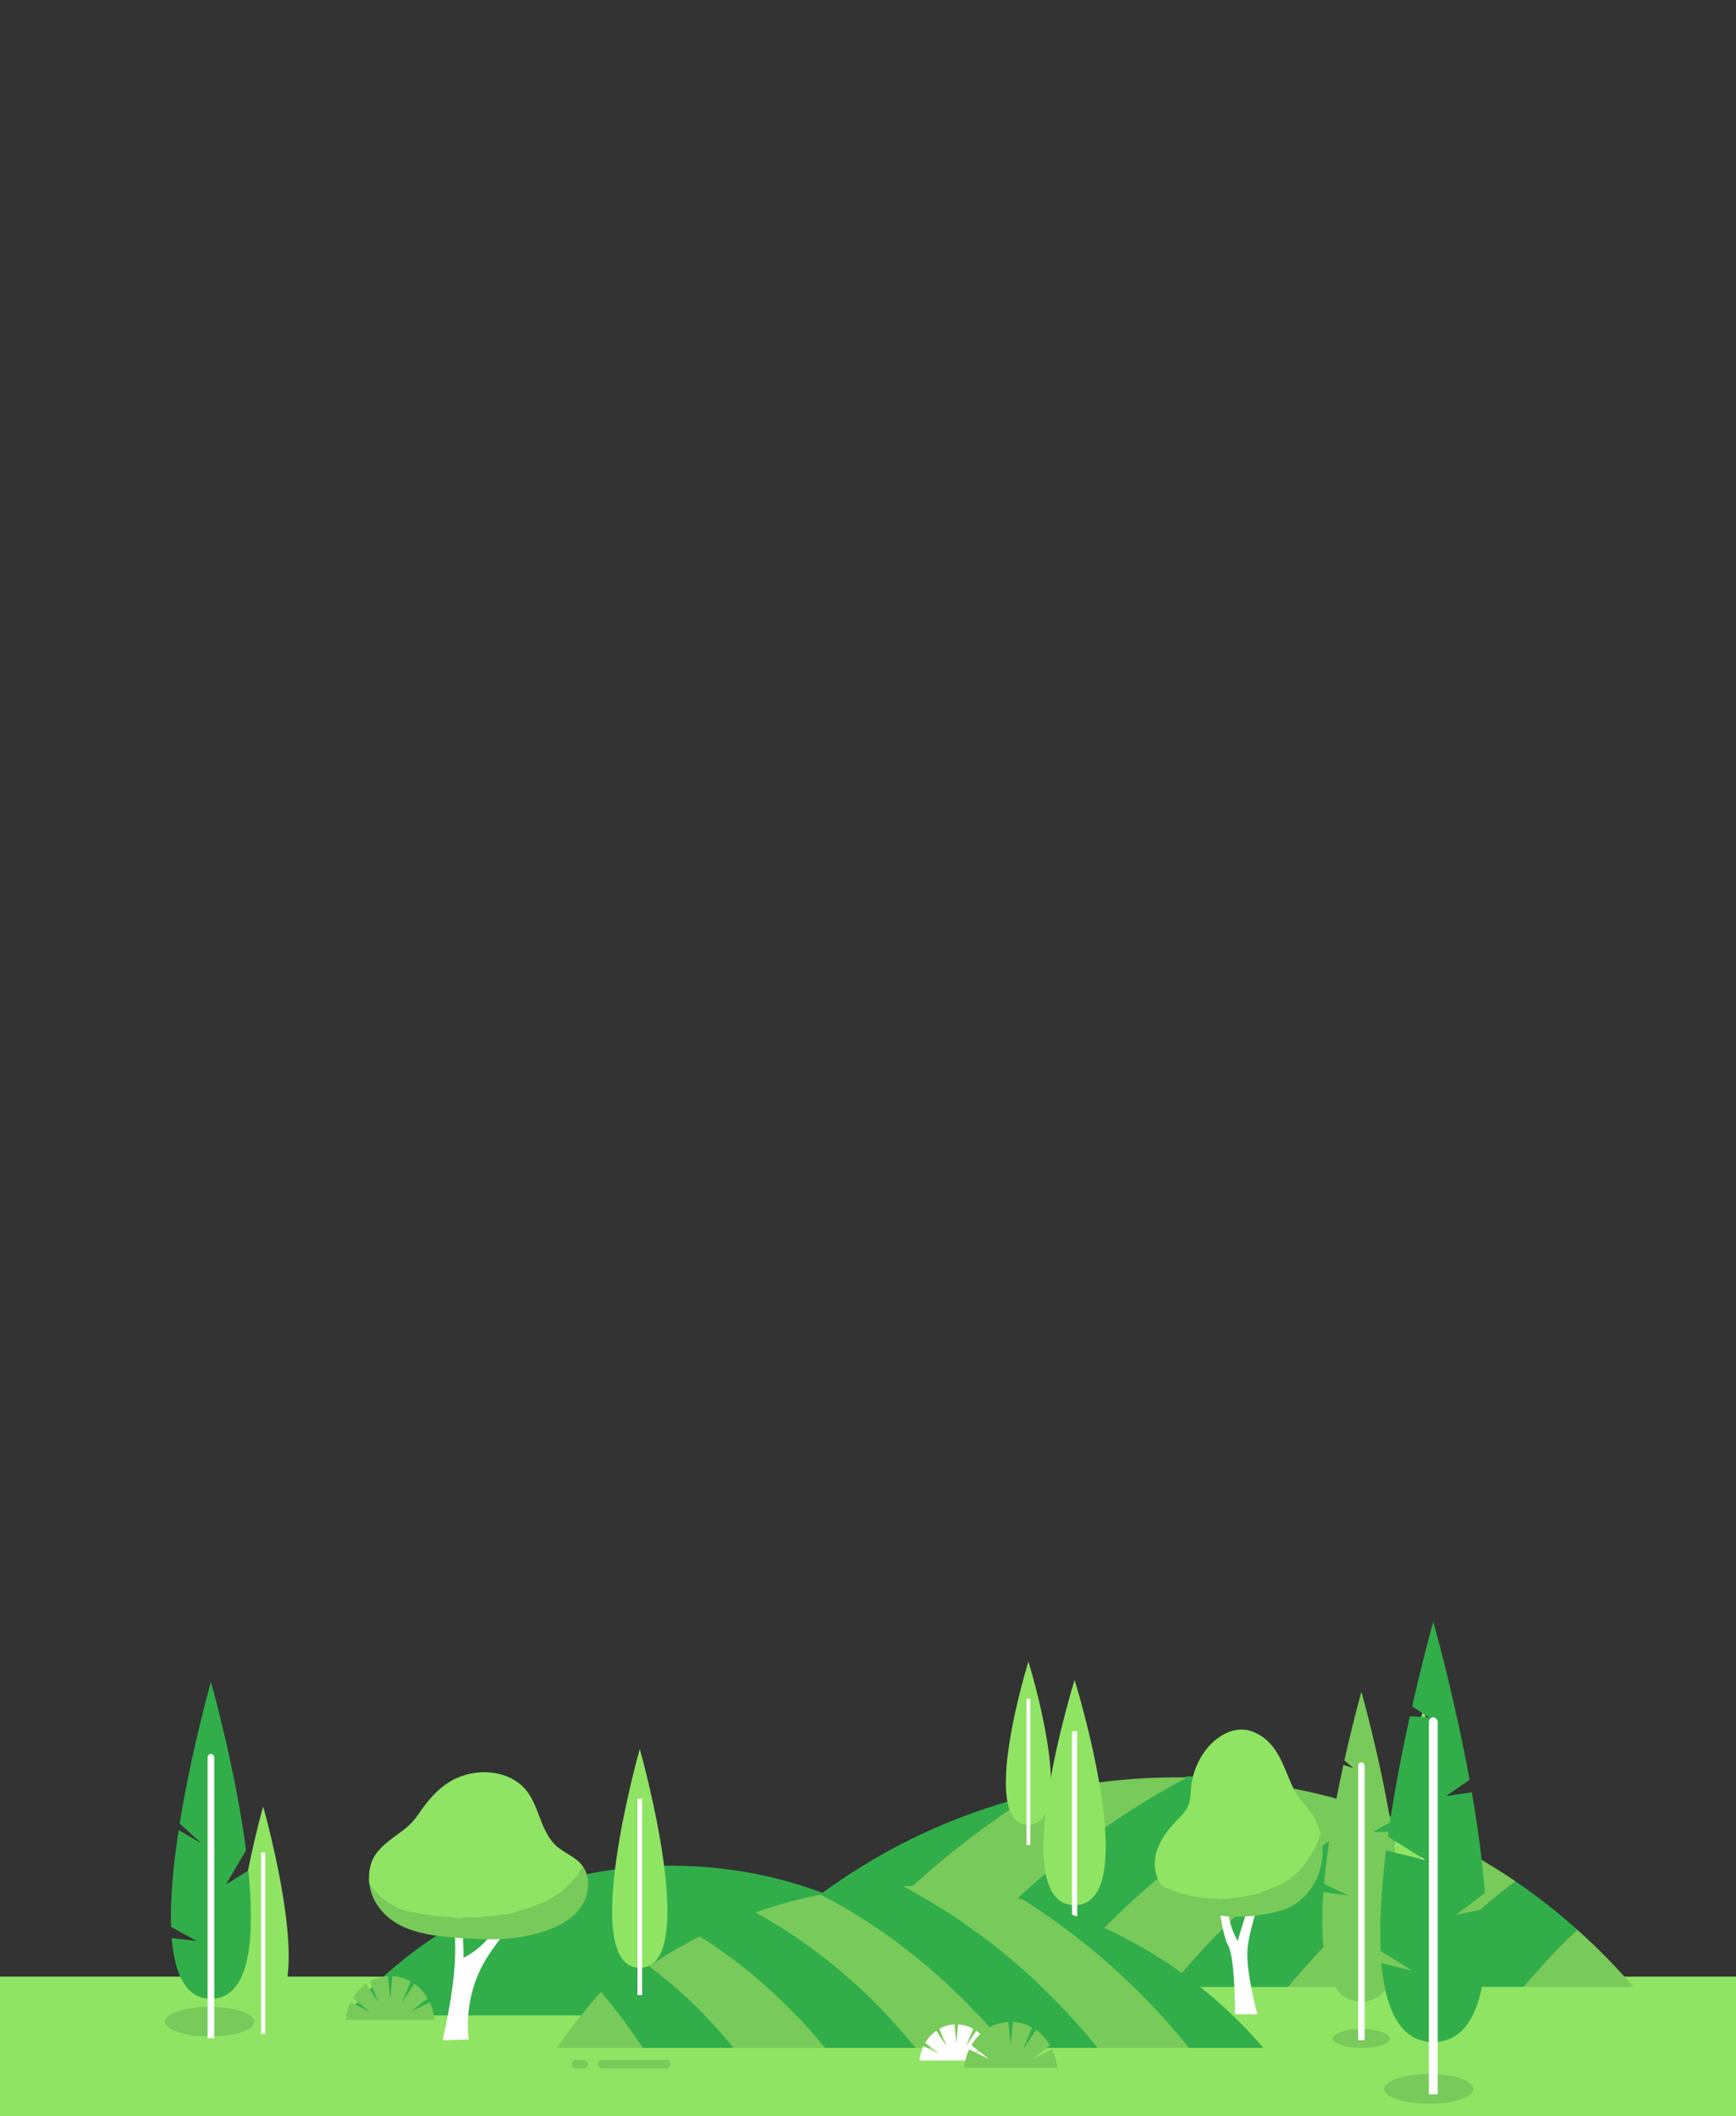 <?xml version="1.0" encoding="UTF-8"?>
<!DOCTYPE svg PUBLIC "-//W3C//DTD SVG 1.1//EN" "http://www.w3.org/Graphics/SVG/1.1/DTD/svg11.dtd">
<!-- Creator: CorelDRAW -->
<svg xmlns="http://www.w3.org/2000/svg" xml:space="preserve" width="198.21mm" height="241.509mm" version="1.1" style="shape-rendering:geometricPrecision; text-rendering:geometricPrecision; image-rendering:optimizeQuality; fill-rule:evenodd; clip-rule:evenodd"
viewBox="0 0 3822.13 4657.07"
 xmlns:xlink="http://www.w3.org/1999/xlink"
 xmlns:xodm="http://www.corel.com/coreldraw/odm/2003">
 <rect x="0" y="0" width="3822.13" height="4657.07" fill="#333333" stroke="none"/>
 <defs>
  <style type="text/css">
   <![CDATA[
    .fil0 {fill:none}
    .fil1 {fill:#78CA5A}
    .fil3 {fill:#90E463}
    .fil6 {fill:white}
    .fil4 {fill:#31AE4A;fill-rule:nonzero}
    .fil2 {fill:#78CA5A;fill-rule:nonzero}
    .fil5 {fill:#90E463;fill-rule:nonzero}
    .fil7 {fill:white;fill-rule:nonzero}
   ]]>
  </style>
 </defs>
 <g id="Layer_x0020_1">
  <rect class="fil0" x="-0" y="-0" width="3822.13" height="4657.07"/>
  <g id="_1432560551632">
   <polygon class="fil1" points="829.99,4141.85 812.41,4136.47 813.11,4145.37 824.36,4172.68 918.41,4242.64 1168.3,4226.79 1283.28,4149.84 1283.62,4107.86 1268.88,4099.79 1257.31,4124.64 1219.52,4149.15 1100.49,4178.13 993.4,4189.94 "/>
   <path class="fil2" d="M2916.61 3978.71c-144.97,80.49 -274.41,190.43 -381.87,322.94l-217.12 0c123.71,-152.52 274.5,-277.42 443.86,-365.34l0.09 0c53.13,10.46 104.88,24.59 155.04,42.4z"/>
   <rect class="fil3" x="0" y="4350.19" width="3822.12" height="306.89"/>
   <path class="fil4" d="M2271.46 3950.58c-177.42,111.97 -336.84,254.96 -472.31,422.3l-212.2 0c175.44,-204.73 413.25,-355.3 684.51,-422.3z"/>
   <path class="fil4" d="M2848 3933.81c-202.37,105.06 -382.56,254.3 -530.38,436.55l-259.24 0c155.22,-191.47 343.58,-348.82 555.24,-461.01l0.1 0c80.05,1.21 158.33,9.65 234.29,24.46z"/>
   <path class="fil4" d="M3192.46 4055.31c-133.7,84.1 -253.94,191.57 -356.17,317.57l-259.24 0.01c128.42,-158.35 283.08,-289.72 456.3,-385.9 54.77,19.3 107.88,42.12 159.11,68.32z"/>
   <path class="fil4" d="M3472.57 4246.87c-41.75,38.83 -81.14,81.04 -117.7,126l-259.34 0c71.44,-87.84 152.47,-166.02 241.24,-232.38 47.59,32.57 92.96,67.99 135.8,106.38z"/>
   <path class="fil2" d="M2613.61 3911.87c-211.66,112.18 -400.01,269.54 -555.23,461.01l-259.24 0c135.46,-167.34 294.89,-310.33 472.31,-422.3l0.11 0c102.46,-25.45 209.66,-38.93 320.18,-38.93 7.29,0 14.58,0.12 21.87,0.22z"/>
   <path class="fil2" d="M3033.37 3986.98c-173.22,96.18 -327.91,227.55 -456.31,385.89l-259.44 0c147.83,-182.26 328.01,-331.49 530.38,-436.56l0.11 0c63.49,12.5 125.32,29.38 185.26,50.66z"/>
   <path class="fil2" d="M3336.77 4140.5c-88.76,66.35 -169.81,144.54 -241.24,232.37l-259.23 -0c102.24,-125.99 222.46,-233.46 356.17,-317.57 50,25.33 98.25,53.84 144.29,85.2z"/>
   <path class="fil2" d="M3596.32 4372.88l-241.45 0c36.55,-44.97 75.96,-87.17 117.69,-126 44.05,39.04 85.35,81.26 123.76,126z"/>
   <path class="fil4" d="M2196.69 4435.55l-1435.54 0c172.72,-201.59 430.23,-329.47 717.84,-329.47 287.48,0 544.98,127.88 717.7,329.47z"/>
   <path class="fil5" d="M3134.08 3762.2c0,0 -154.21,495.68 0,495.68 154.22,0 0,-495.68 0,-495.68z"/>
   <rect class="fil6" x="3128.4" y="3874.94" width="11.4" height="444.61"/>
   <path class="fil5" d="M2365.89 3697.14c0,0 -154.21,495.68 0,495.68 154.22,0 0,-495.68 0,-495.68z"/>
   <rect class="fil6" x="2360.19" y="3809.88" width="11.4" height="444.61"/>
   <path class="fil5" d="M2264.23 3656.79c0,0 -111.74,359.15 0,359.15 111.73,0 0,-359.15 0,-359.15z"/>
   <rect class="fil6" x="2260.1" y="3738.49" width="8.27" height="322.16"/>
   <path class="fil4" d="M2252.57 4180.67c137.14,86.54 260.36,197.08 365.08,326.43l164.02 0c-135.6,-158.25 -319.42,-274.64 -529.1,-326.43z"/>
   <path class="fil4" d="M1806.92 4169.65c156.42,81.2 295.7,196.57 409.98,337.45l200.37 0c-119.98,-148.01 -265.58,-269.65 -429.18,-356.35l-0.08 0c-61.87,0.93 -122.37,7.45 -181.09,18.9z"/>
   <path class="fil4" d="M1540.66 4261.62c103.35,65.01 196.29,148.08 275.31,245.48l200.38 -0c-99.26,-122.4 -218.81,-223.95 -352.71,-298.29 -42.34,14.92 -83.38,32.55 -122.98,52.81z"/>
   <path class="fil4" d="M1324.16 4409.71c32.24,30 62.71,62.64 90.97,97.4l200.46 0c-55.21,-67.89 -117.85,-128.33 -186.46,-179.62 -36.78,25.18 -71.86,52.55 -104.96,82.22z"/>
   <path class="fil2" d="M1988.1 4150.75c163.6,86.71 309.19,208.36 429.18,356.35l200.38 0c-104.72,-129.35 -227.95,-239.89 -365.08,-326.43l-0.1 0c-79.19,-19.67 -162.06,-30.09 -247.48,-30.09 -5.63,0 -11.27,0.08 -16.9,0.17z"/>
   <path class="fil2" d="M1663.63 4208.81c133.9,74.34 253.46,175.88 352.71,298.29l200.56 0c-114.28,-140.88 -253.56,-256.25 -409.98,-337.45l-0.08 0c-49.08,9.66 -96.86,22.72 -143.2,39.17z"/>
   <path class="fil2" d="M1429.12 4327.48c68.62,51.28 131.25,111.72 186.46,179.63l200.38 -0c-79.02,-97.39 -171.96,-180.47 -275.3,-245.48 -38.65,19.58 -75.95,41.61 -111.53,65.86z"/>
   <path class="fil2" d="M1225.9 4507.1l189.3 0c-28.64,-43.98 -59.55,-85.25 -92.27,-123.21 -34.53,38.17 -66.91,79.46 -97.03,123.21z"/>
   <path class="fil2" d="M559.93 4449.33c0,18.02 -43.94,32.63 -98.13,32.63 -54.2,0 -98.14,-14.61 -98.14,-32.63 0,-18.02 43.94,-32.63 98.14,-32.63 54.2,0 98.13,14.61 98.13,32.63z"/>
   <path class="fil7" d="M2682.18 4175.43c0,0 6.97,79.36 22.16,106.95 15.2,27.6 14.83,150.68 14.83,150.68l49.36 0c0,0 -25.61,-90.77 -21.95,-142.66 3.67,-51.88 46.17,-165.12 46.17,-165.12l-24.22 3.24 -43.56 142.97c0,0 -19.51,-30.92 -20.63,-69.01 -1.12,-38.09 0,-48.37 0,-48.37l-22.16 21.32z"/>
   <path class="fil2" d="M2805.76 4153.63c-79.37,34.51 -172.71,33.48 -247.18,-2.97 21.13,29.16 58.99,46.17 88.47,55.94 47.11,15.61 97.76,13.99 145.73,4.74 17.25,-3.32 34.51,-7.64 50.37,-15.99 32.06,-16.88 56.76,-50.63 65.41,-89.37 5.1,-22.83 4.52,-47.12 -1.11,-69.79 -17.57,54.37 -52.41,99.59 -101.68,117.44z"/>
   <path class="fil5" d="M2805.76 4153.63c49.27,-17.85 84.11,-63.07 101.68,-117.44 -3.92,-15.79 -10.27,-30.78 -18.94,-43.93 -13.61,-20.63 -32.49,-36.99 -42.74,-59.97 -21.3,-47.78 -32.64,-95.04 -81.04,-118.5 -32.84,-15.91 -66.66,-4.74 -94,20.24 -27.42,25.06 -45.37,62.94 -48.62,102.62 -0.86,10.41 -0.77,21.09 -3.73,31 -5,16.75 -17.76,28.71 -29.32,40.6 -26.97,27.74 -51.9,65.92 -45.56,106.49 2.14,13.68 7.58,25.54 15.09,35.92 74.47,36.45 167.82,37.48 247.18,2.97z"/>
   <path class="fil2" d="M3244.03 4597.3c0,18.02 -43.94,32.63 -98.13,32.63 -54.2,0 -98.14,-14.61 -98.14,-32.63 0,-18.02 43.94,-32.63 98.14,-32.63 54.2,0 98.13,14.61 98.13,32.63z"/>
   <path class="fil2" d="M3060.03 4486.31c0,11.51 -28.04,20.82 -62.64,20.82 -34.59,0 -62.63,-9.32 -62.63,-20.82 0,-11.5 28.04,-20.82 62.63,-20.82 34.6,0 62.64,9.32 62.64,20.82z"/>
   <path class="fil5" d="M579.39 3975.66c0,0 -126.57,445.25 0,445.25 126.58,0 0,-445.25 0,-445.25z"/>
   <rect class="fil6" x="574.71" y="4076.92" width="9.39" height="399.39"/>
   <path class="fil2" d="M2997.39 4405.15c-77.74,0 -93.1,-109.74 -83.65,-241.14l54.47 7.63 -53.01 -25.91c7.71,-87.91 25.49,-183.51 42.52,-261.53l22.23 7.4 -20.09 -17.14c19.52,-87.99 37.52,-151.2 37.52,-151.2 0,0 38.77,136.24 64.27,286.98l-38.7 21.38 42.17 0c8.55,53.62 15.15,108.38 17.44,158.75l-51 32.4 51.9 -6.73c1.73,107.09 -18.9,189.11 -86.08,189.11z"/>
   <path class="fil7" d="M2990.22 3886.18l0 603.87 14.36 0 0 -603.87c0,-4.31 -3.22,-7.8 -7.18,-7.8 -3.96,0 -7.18,3.49 -7.18,7.8z"/>
   <path class="fil4" d="M3229.57 4287.33l42.59 -9.29c-3.26,124.91 -34.04,215.99 -116.51,215.99 -72.74,0 -105.26,-70.91 -114.22,-173.39l67.53 16.31 -69.27 -43.36c-3.06,-66 2.15,-142.73 11.88,-221.05l86.43 20.85 -82.39 -51.51c12.78,-92.74 31.12,-186.01 48.56,-264.85l41.76 2.57 -36.89 -24.17c24.79,-109.36 46.62,-186.16 46.62,-186.16 0,0 45.65,160.41 79.9,347.7l0 0.07c-24.46,16.84 -51.97,35.87 -51.97,35.87l56.76 -8.61c12.85,73.48 23.49,149.99 28.7,221.81l-62.87 47.95 64.96 -13.44c0.9,18.96 1.39,37.47 1.39,55.37l-42.94 31.34z"/>
   <path class="fil7" d="M3145.9 3790.2l0 818.93 19.48 0 0 -818.93c0,-5.84 -4.36,-10.59 -9.74,-10.59 -5.38,0 -9.74,4.74 -9.74,10.59z"/>
   <path class="fil4" d="M471.72 4398.5c-2.36,0.3 -4.86,0.39 -7.36,0.39 -2.5,0 -4.93,-0.08 -7.3,-0.39 -50.37,-4.6 -72.94,-57.85 -79.06,-133.07l54.88 6.12 -56.2 -30.81c-2.23,-63.44 5.28,-138.96 16.68,-213.12l49.67 29 -47.38 -43.5c25.91,-161.16 68.71,-311.68 68.71,-311.68 0,0 53.78,189.26 77.33,370.66l-44.12 75.14 49.25 -30.66c14.59,145.22 4.66,274.51 -75.1,281.92z"/>
   <path class="fil7" d="M457.04 3868.06l0 617.66 14.69 0 0 -617.66c0,-4.41 -3.29,-7.98 -7.34,-7.98 -4.06,0 -7.34,3.58 -7.34,7.98z"/>
   <path class="fil5" d="M1408.58 3849.14c0,0 -136.93,481.69 0,481.69 136.93,0 0,-481.69 0,-481.69z"/>
   <rect class="fil6" x="1403.49" y="3958.71" width="10.15" height="432.08"/>
   <path class="fil7" d="M1158.6 4095.99c2.73,42.02 -6.24,84.86 -25.4,121.48 -18.36,35.07 -45.41,63.86 -65.37,97.88 -29.86,50.88 -42.81,113.23 -35.97,173.13 -19.06,0.54 -38.13,1.09 -57.18,1.63 20.85,-97.1 39.77,-198.75 17.94,-295.59 6.04,0.1 12.09,0.2 18.14,0.3 6.78,37.42 10.04,75.58 9.71,113.71 47.97,-23.17 84.65,-72.19 95.77,-127.95 0.96,-4.82 -1.45,-12.43 -5.38,-10l47.73 -74.58z"/>
   <path class="fil5" d="M893.54 4205.69c104.21,22.66 215.37,22.66 312.64,-22.66 32.8,-17.82 60.94,-44.08 77.14,-75.55 -15.49,-21.67 -42.71,-29.14 -61.35,-47.72 -36.73,-36.63 -35.18,-98.95 -76.25,-132.73 -34.44,-28.33 -82.04,-32.29 -122.01,-20.51 -46.2,13.63 -76.37,47.45 -103.72,87.95 -24.89,36.85 -63.15,48.75 -89.67,82.05 -15.21,19.09 -20.05,44.98 -17.2,68.84 19.02,29.66 52.37,52.7 80.42,60.32z"/>
   <path class="fil2" d="M1283.31 4107.48c-16.2,31.48 -44.34,57.73 -77.13,75.56 -97.26,45.31 -208.43,45.31 -312.64,22.65 -28.06,-7.62 -61.4,-30.65 -80.41,-60.32 1.31,10.98 4.26,21.75 8.76,31.6 14.57,31.92 42.91,54.62 73.7,66.85 46.58,18.52 104.19,20.74 153.41,23.39 54.46,2.95 109.94,-1.28 161.62,-21.33 26.88,-10.43 53.36,-25.89 69.88,-51.18 16.52,-25.29 20.44,-62.18 3.13,-86.84l-0.31 -0.38z"/>
   <path class="fil7" d="M2186.48 4534.93l-162.04 0c1.01,-11.38 4.02,-22.15 8.66,-31.84l35.04 17.14 -31.15 -24.41c6.29,-10.67 14.67,-19.77 24.49,-26.62l22.44 33.85 -15.75 -38.06c10.1,-5.69 21.44,-9.12 33.43,-9.71l3.87 41.5 3.86 -41.5c11.99,0.59 23.35,4.02 33.46,9.71l-15.76 38.06 22.44 -33.85c9.83,6.87 18.17,15.94 24.49,26.62l-31.15 24.41 35.01 -17.14c4.64,9.69 7.65,20.46 8.66,31.84z"/>
   <path class="fil2" d="M2327.61 4550.53l-204.8 0c1.27,-14.39 5.08,-27.99 10.95,-40.24l44.28 21.66 -39.37 -30.84c7.96,-13.5 18.54,-25 30.96,-33.65l28.37 42.79 -19.92 -48.1c12.77,-7.2 27.09,-11.54 42.26,-12.29l4.88 52.46 4.88 -52.46c15.17,0.75 29.52,5.09 42.3,12.29l-19.92 48.1 28.37 -42.79c12.42,8.69 22.97,20.15 30.96,33.65l-39.37 30.84 44.25 -21.66c5.86,12.25 9.66,25.86 10.94,40.24z"/>
   <path class="fil2" d="M956.82 4445.07l-195.27 0c1.21,-13.73 4.84,-26.69 10.43,-38.37l42.23 20.65 -37.55 -29.41c7.59,-12.86 17.68,-23.83 29.52,-32.08l27.05 40.81 -18.99 -45.87c12.18,-6.86 25.83,-11.01 40.29,-11.72l4.65 50.01 4.66 -50.01c14.46,0.71 28.14,4.86 40.32,11.72l-18.99 45.87 27.05 -40.81c11.84,8.29 21.9,19.22 29.52,32.08l-37.54 29.41 42.2 -20.65c5.59,11.68 9.21,24.64 10.43,38.37z"/>
   <path class="fil2" d="M1285.91 4552.21l-18.77 0c-4.55,0 -8.22,-4 -8.22,-8.94l0 -0.75c0,-4.94 3.67,-8.93 8.22,-8.93l18.77 0c4.54,0 8.22,4 8.22,8.93l0 0.75c0,4.94 -3.68,8.94 -8.22,8.94z"/>
   <path class="fil2" d="M1467.68 4552.21l-142.76 0c-4.54,0 -8.22,-4 -8.22,-8.94l0 -0.75c0,-4.94 3.68,-8.93 8.22,-8.93l142.76 0c4.54,0 8.22,4 8.22,8.93l0 0.75c0,4.94 -3.68,8.94 -8.22,8.94z"/>
  </g>
 </g>
</svg>
